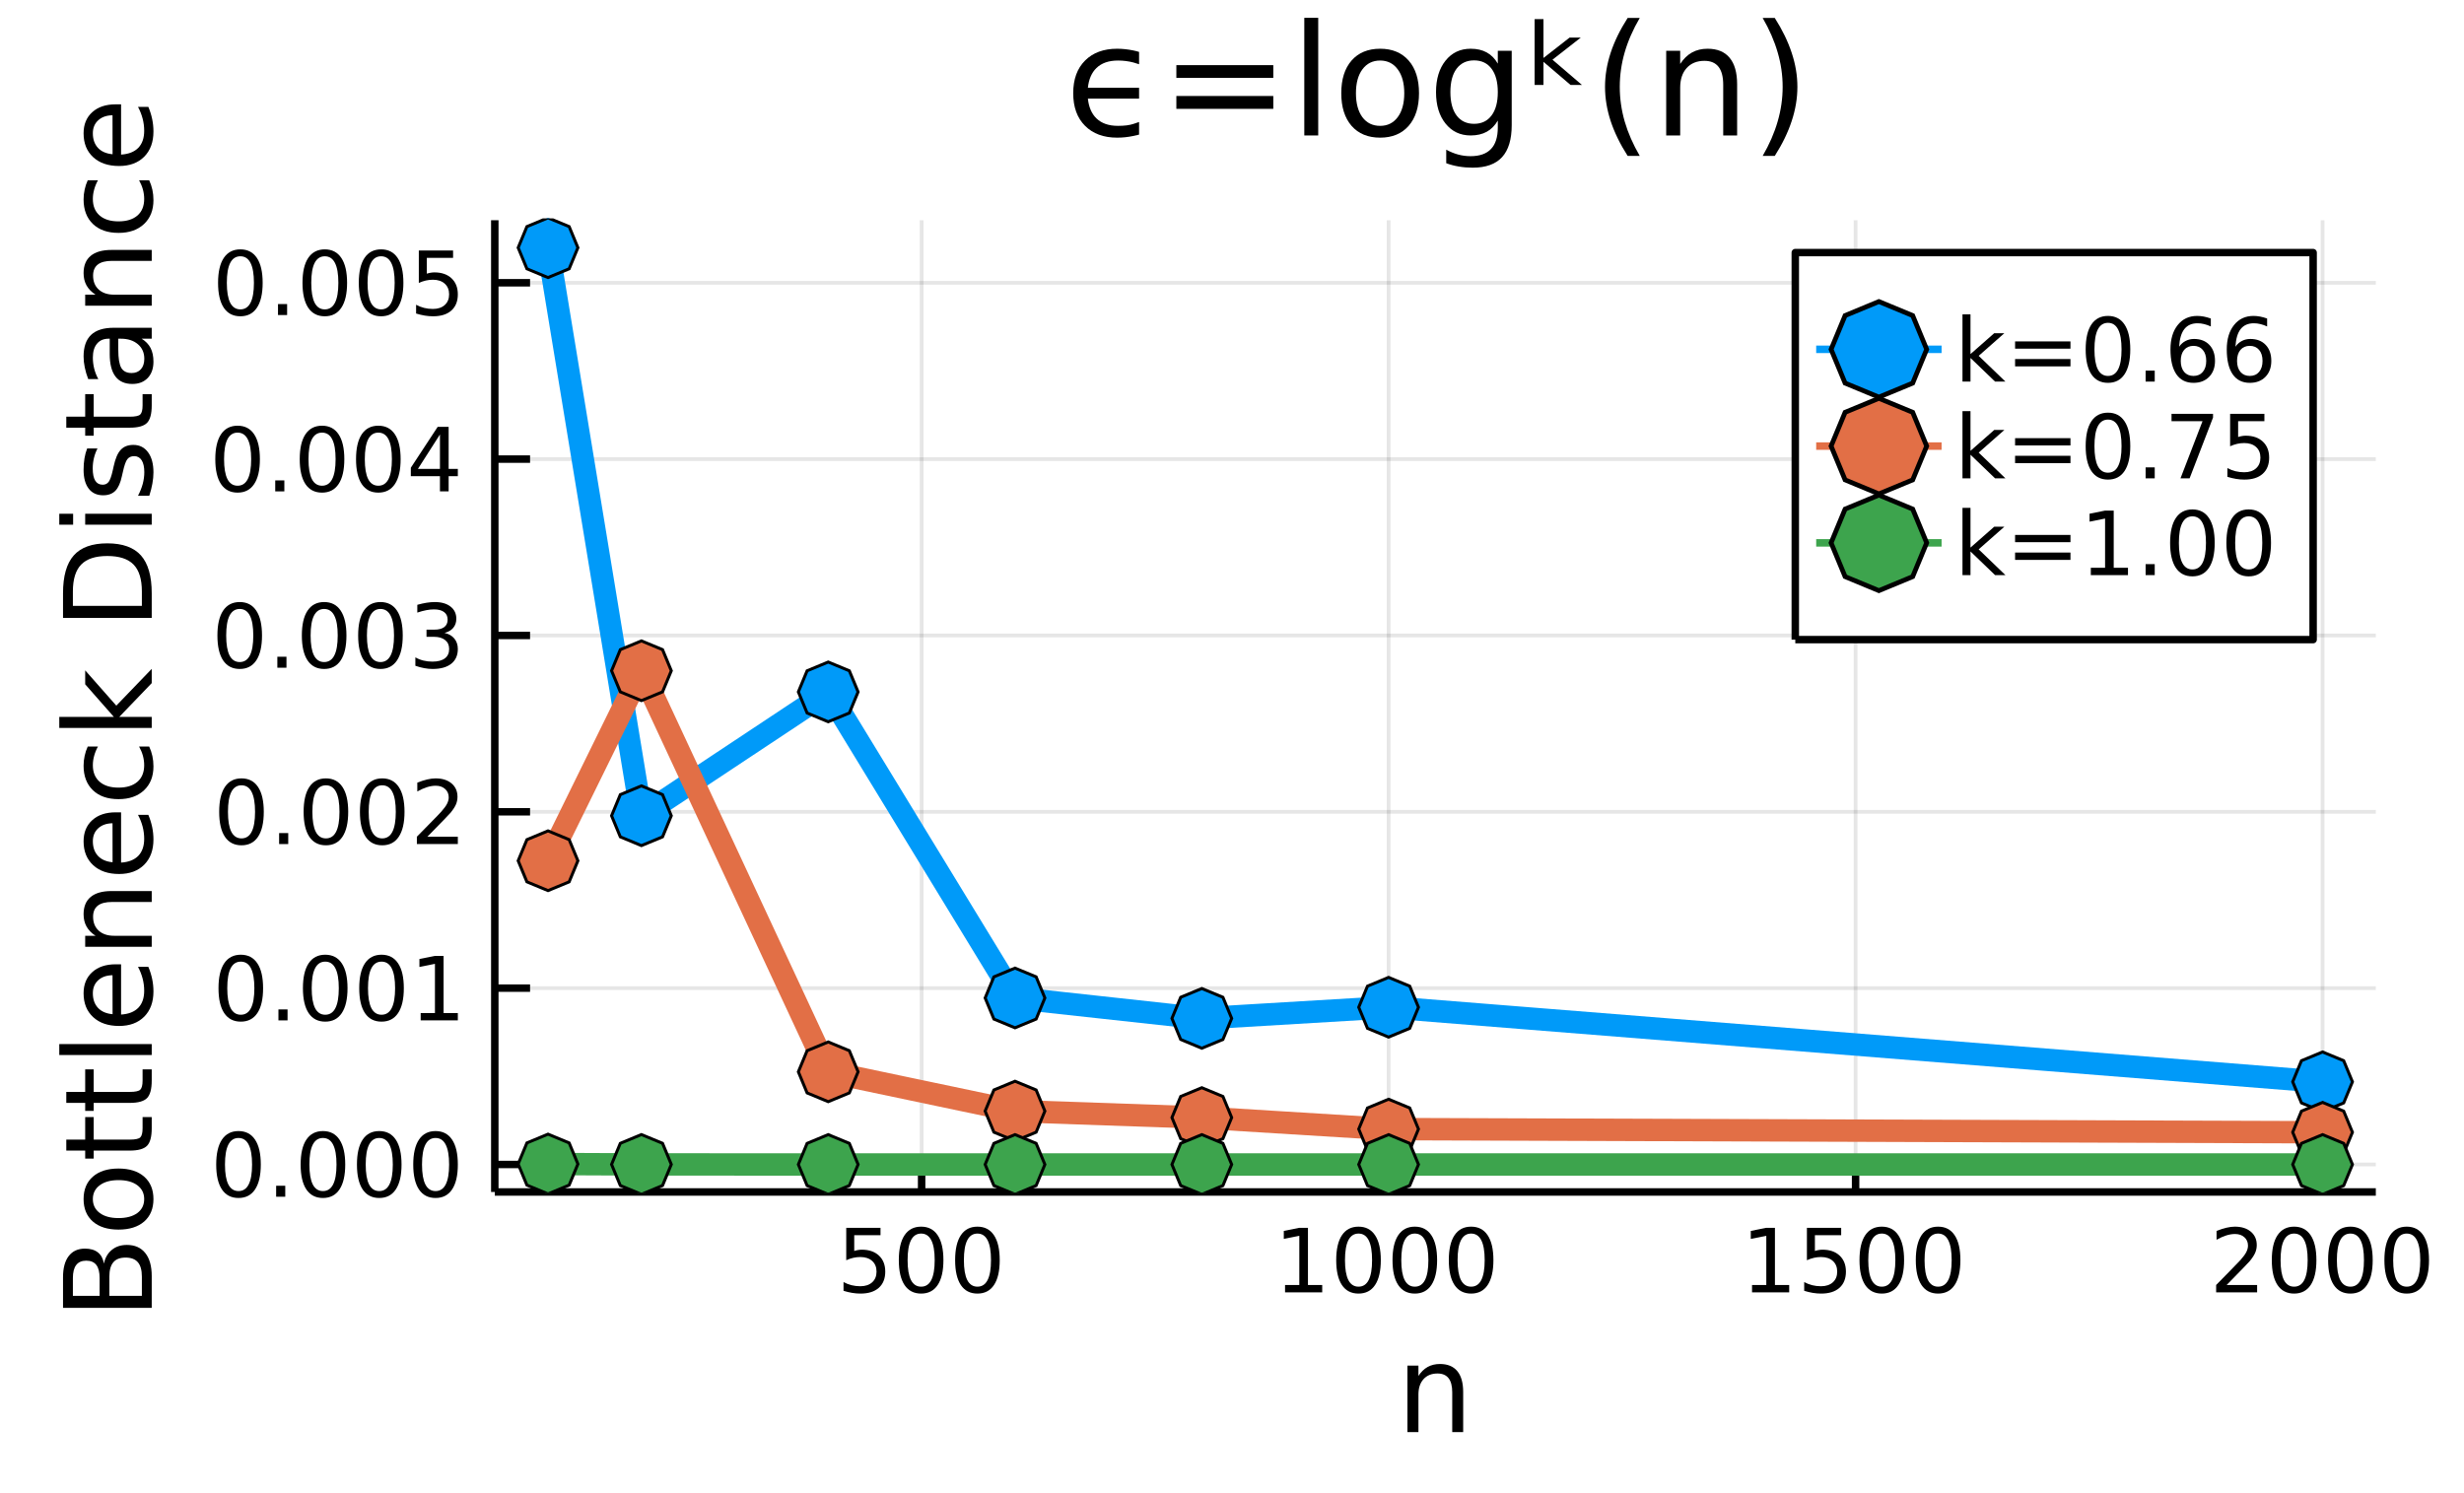 <?xml version="1.0" encoding="utf-8"?>
<svg xmlns="http://www.w3.org/2000/svg" xmlns:xlink="http://www.w3.org/1999/xlink" width="330" height="200" viewBox="0 0 1320 800">
<rect x="0" y="0" width="1320" height="800" fill="#333333" stroke="none"/>
<defs>
  <clipPath id="clip810">
    <rect x="0" y="0" width="1320" height="800"/>
  </clipPath>
</defs>
<path clip-path="url(#clip810)" d="
M0 800 L1320 800 L1320 0 L0 0  Z
  " fill="#ffffff" fill-rule="evenodd" fill-opacity="1"/>
<defs>
  <clipPath id="clip811">
    <rect x="264" y="0" width="925" height="800"/>
  </clipPath>
</defs>
<path clip-path="url(#clip810)" d="
M265.07 638.642 L1272.76 638.642 L1272.76 117.974 L265.07 117.974  Z
  " fill="#ffffff" fill-rule="evenodd" fill-opacity="1"/>
<defs>
  <clipPath id="clip812">
    <rect x="265" y="117" width="1009" height="522"/>
  </clipPath>
</defs>
<polyline clip-path="url(#clip812)" style="stroke:#000000; stroke-linecap:butt; stroke-linejoin:round; stroke-width:2; stroke-opacity:0.1; fill:none" points="
  493.726,638.642 493.726,117.974 
  "/>
<polyline clip-path="url(#clip812)" style="stroke:#000000; stroke-linecap:butt; stroke-linejoin:round; stroke-width:2; stroke-opacity:0.1; fill:none" points="
  743.896,638.642 743.896,117.974 
  "/>
<polyline clip-path="url(#clip812)" style="stroke:#000000; stroke-linecap:butt; stroke-linejoin:round; stroke-width:2; stroke-opacity:0.1; fill:none" points="
  994.066,638.642 994.066,117.974 
  "/>
<polyline clip-path="url(#clip812)" style="stroke:#000000; stroke-linecap:butt; stroke-linejoin:round; stroke-width:2; stroke-opacity:0.1; fill:none" points="
  1244.24,638.642 1244.24,117.974 
  "/>
<polyline clip-path="url(#clip810)" style="stroke:#000000; stroke-linecap:butt; stroke-linejoin:round; stroke-width:4; stroke-opacity:1; fill:none" points="
  265.07,638.642 1272.76,638.642 
  "/>
<polyline clip-path="url(#clip810)" style="stroke:#000000; stroke-linecap:butt; stroke-linejoin:round; stroke-width:4; stroke-opacity:1; fill:none" points="
  493.726,638.642 493.726,619.744 
  "/>
<polyline clip-path="url(#clip810)" style="stroke:#000000; stroke-linecap:butt; stroke-linejoin:round; stroke-width:4; stroke-opacity:1; fill:none" points="
  743.896,638.642 743.896,619.744 
  "/>
<polyline clip-path="url(#clip810)" style="stroke:#000000; stroke-linecap:butt; stroke-linejoin:round; stroke-width:4; stroke-opacity:1; fill:none" points="
  994.066,638.642 994.066,619.744 
  "/>
<polyline clip-path="url(#clip810)" style="stroke:#000000; stroke-linecap:butt; stroke-linejoin:round; stroke-width:4; stroke-opacity:1; fill:none" points="
  1244.24,638.642 1244.24,619.744 
  "/>
<path clip-path="url(#clip810)" d="M453.344 657.842 L471.7 657.842 L471.7 661.777 L457.626 661.777 L457.626 670.249 Q458.645 669.902 459.663 669.74 Q460.682 669.555 461.7 669.555 Q467.487 669.555 470.867 672.726 Q474.247 675.897 474.247 681.314 Q474.247 686.892 470.774 689.994 Q467.302 693.073 460.983 693.073 Q458.807 693.073 456.538 692.703 Q454.293 692.332 451.886 691.591 L451.886 686.892 Q453.969 688.027 456.191 688.582 Q458.413 689.138 460.89 689.138 Q464.895 689.138 467.233 687.031 Q469.571 684.925 469.571 681.314 Q469.571 677.703 467.233 675.596 Q464.895 673.49 460.89 673.49 Q459.015 673.49 457.14 673.906 Q455.288 674.323 453.344 675.203 L453.344 657.842 Z" fill="#000000" fill-rule="evenodd" fill-opacity="1" /><path clip-path="url(#clip810)" d="M493.459 660.92 Q489.848 660.92 488.02 664.485 Q486.214 668.027 486.214 675.156 Q486.214 682.263 488.02 685.828 Q489.848 689.369 493.459 689.369 Q497.094 689.369 498.899 685.828 Q500.728 682.263 500.728 675.156 Q500.728 668.027 498.899 664.485 Q497.094 660.92 493.459 660.92 M493.459 657.217 Q499.27 657.217 502.325 661.823 Q505.404 666.406 505.404 675.156 Q505.404 683.883 502.325 688.49 Q499.27 693.073 493.459 693.073 Q487.649 693.073 484.571 688.49 Q481.515 683.883 481.515 675.156 Q481.515 666.406 484.571 661.823 Q487.649 657.217 493.459 657.217 Z" fill="#000000" fill-rule="evenodd" fill-opacity="1" /><path clip-path="url(#clip810)" d="M523.621 660.92 Q520.01 660.92 518.182 664.485 Q516.376 668.027 516.376 675.156 Q516.376 682.263 518.182 685.828 Q520.01 689.369 523.621 689.369 Q527.256 689.369 529.061 685.828 Q530.89 682.263 530.89 675.156 Q530.89 668.027 529.061 664.485 Q527.256 660.92 523.621 660.92 M523.621 657.217 Q529.431 657.217 532.487 661.823 Q535.566 666.406 535.566 675.156 Q535.566 683.883 532.487 688.49 Q529.431 693.073 523.621 693.073 Q517.811 693.073 514.732 688.49 Q511.677 683.883 511.677 675.156 Q511.677 666.406 514.732 661.823 Q517.811 657.217 523.621 657.217 Z" fill="#000000" fill-rule="evenodd" fill-opacity="1" /><path clip-path="url(#clip810)" d="M688.422 688.466 L696.061 688.466 L696.061 662.101 L687.75 663.768 L687.75 659.508 L696.014 657.842 L700.69 657.842 L700.69 688.466 L708.329 688.466 L708.329 692.402 L688.422 692.402 L688.422 688.466 Z" fill="#000000" fill-rule="evenodd" fill-opacity="1" /><path clip-path="url(#clip810)" d="M727.773 660.92 Q724.162 660.92 722.334 664.485 Q720.528 668.027 720.528 675.156 Q720.528 682.263 722.334 685.828 Q724.162 689.369 727.773 689.369 Q731.408 689.369 733.213 685.828 Q735.042 682.263 735.042 675.156 Q735.042 668.027 733.213 664.485 Q731.408 660.92 727.773 660.92 M727.773 657.217 Q733.583 657.217 736.639 661.823 Q739.718 666.406 739.718 675.156 Q739.718 683.883 736.639 688.49 Q733.583 693.073 727.773 693.073 Q721.963 693.073 718.884 688.49 Q715.829 683.883 715.829 675.156 Q715.829 666.406 718.884 661.823 Q721.963 657.217 727.773 657.217 Z" fill="#000000" fill-rule="evenodd" fill-opacity="1" /><path clip-path="url(#clip810)" d="M757.935 660.92 Q754.324 660.92 752.495 664.485 Q750.69 668.027 750.69 675.156 Q750.69 682.263 752.495 685.828 Q754.324 689.369 757.935 689.369 Q761.569 689.369 763.375 685.828 Q765.204 682.263 765.204 675.156 Q765.204 668.027 763.375 664.485 Q761.569 660.92 757.935 660.92 M757.935 657.217 Q763.745 657.217 766.801 661.823 Q769.88 666.406 769.88 675.156 Q769.88 683.883 766.801 688.49 Q763.745 693.073 757.935 693.073 Q752.125 693.073 749.046 688.49 Q745.991 683.883 745.991 675.156 Q745.991 666.406 749.046 661.823 Q752.125 657.217 757.935 657.217 Z" fill="#000000" fill-rule="evenodd" fill-opacity="1" /><path clip-path="url(#clip810)" d="M788.097 660.92 Q784.486 660.92 782.657 664.485 Q780.852 668.027 780.852 675.156 Q780.852 682.263 782.657 685.828 Q784.486 689.369 788.097 689.369 Q791.731 689.369 793.537 685.828 Q795.366 682.263 795.366 675.156 Q795.366 668.027 793.537 664.485 Q791.731 660.92 788.097 660.92 M788.097 657.217 Q793.907 657.217 796.963 661.823 Q800.041 666.406 800.041 675.156 Q800.041 683.883 796.963 688.49 Q793.907 693.073 788.097 693.073 Q782.287 693.073 779.208 688.49 Q776.153 683.883 776.153 675.156 Q776.153 666.406 779.208 661.823 Q782.287 657.217 788.097 657.217 Z" fill="#000000" fill-rule="evenodd" fill-opacity="1" /><path clip-path="url(#clip810)" d="M938.592 688.466 L946.231 688.466 L946.231 662.101 L937.921 663.768 L937.921 659.508 L946.185 657.842 L950.86 657.842 L950.86 688.466 L958.499 688.466 L958.499 692.402 L938.592 692.402 L938.592 688.466 Z" fill="#000000" fill-rule="evenodd" fill-opacity="1" /><path clip-path="url(#clip810)" d="M967.99 657.842 L986.346 657.842 L986.346 661.777 L972.272 661.777 L972.272 670.249 Q973.291 669.902 974.309 669.74 Q975.328 669.555 976.346 669.555 Q982.133 669.555 985.513 672.726 Q988.893 675.897 988.893 681.314 Q988.893 686.892 985.42 689.994 Q981.948 693.073 975.629 693.073 Q973.453 693.073 971.184 692.703 Q968.939 692.332 966.532 691.591 L966.532 686.892 Q968.615 688.027 970.837 688.582 Q973.059 689.138 975.536 689.138 Q979.541 689.138 981.879 687.031 Q984.217 684.925 984.217 681.314 Q984.217 677.703 981.879 675.596 Q979.541 673.49 975.536 673.49 Q973.661 673.49 971.786 673.906 Q969.934 674.323 967.99 675.203 L967.99 657.842 Z" fill="#000000" fill-rule="evenodd" fill-opacity="1" /><path clip-path="url(#clip810)" d="M1008.11 660.92 Q1004.49 660.92 1002.67 664.485 Q1000.86 668.027 1000.86 675.156 Q1000.86 682.263 1002.67 685.828 Q1004.49 689.369 1008.11 689.369 Q1011.74 689.369 1013.55 685.828 Q1015.37 682.263 1015.37 675.156 Q1015.37 668.027 1013.55 664.485 Q1011.74 660.92 1008.11 660.92 M1008.11 657.217 Q1013.92 657.217 1016.97 661.823 Q1020.05 666.406 1020.05 675.156 Q1020.05 683.883 1016.97 688.49 Q1013.92 693.073 1008.11 693.073 Q1002.3 693.073 999.217 688.49 Q996.161 683.883 996.161 675.156 Q996.161 666.406 999.217 661.823 Q1002.3 657.217 1008.11 657.217 Z" fill="#000000" fill-rule="evenodd" fill-opacity="1" /><path clip-path="url(#clip810)" d="M1038.27 660.92 Q1034.66 660.92 1032.83 664.485 Q1031.02 668.027 1031.02 675.156 Q1031.02 682.263 1032.83 685.828 Q1034.66 689.369 1038.27 689.369 Q1041.9 689.369 1043.71 685.828 Q1045.54 682.263 1045.54 675.156 Q1045.54 668.027 1043.71 664.485 Q1041.9 660.92 1038.27 660.92 M1038.27 657.217 Q1044.08 657.217 1047.13 661.823 Q1050.21 666.406 1050.21 675.156 Q1050.21 683.883 1047.13 688.49 Q1044.08 693.073 1038.27 693.073 Q1032.46 693.073 1029.38 688.49 Q1026.32 683.883 1026.32 675.156 Q1026.32 666.406 1029.38 661.823 Q1032.46 657.217 1038.27 657.217 Z" fill="#000000" fill-rule="evenodd" fill-opacity="1" /><path clip-path="url(#clip810)" d="M1192.85 688.466 L1209.17 688.466 L1209.17 692.402 L1187.22 692.402 L1187.22 688.466 Q1189.88 685.712 1194.47 681.082 Q1199.07 676.43 1200.26 675.087 Q1202.5 672.564 1203.38 670.828 Q1204.28 669.068 1204.28 667.379 Q1204.28 664.624 1202.34 662.888 Q1200.42 661.152 1197.32 661.152 Q1195.12 661.152 1192.66 661.916 Q1190.23 662.68 1187.45 664.231 L1187.45 659.508 Q1190.28 658.374 1192.73 657.795 Q1195.19 657.217 1197.22 657.217 Q1202.59 657.217 1205.79 659.902 Q1208.98 662.587 1208.98 667.078 Q1208.98 669.207 1208.17 671.129 Q1207.38 673.027 1205.28 675.619 Q1204.7 676.291 1201.6 679.508 Q1198.5 682.703 1192.85 688.466 Z" fill="#000000" fill-rule="evenodd" fill-opacity="1" /><path clip-path="url(#clip810)" d="M1228.98 660.92 Q1225.37 660.92 1223.54 664.485 Q1221.74 668.027 1221.74 675.156 Q1221.74 682.263 1223.54 685.828 Q1225.37 689.369 1228.98 689.369 Q1232.62 689.369 1234.42 685.828 Q1236.25 682.263 1236.25 675.156 Q1236.25 668.027 1234.42 664.485 Q1232.62 660.92 1228.98 660.92 M1228.98 657.217 Q1234.79 657.217 1237.85 661.823 Q1240.93 666.406 1240.93 675.156 Q1240.93 683.883 1237.85 688.49 Q1234.79 693.073 1228.98 693.073 Q1223.17 693.073 1220.09 688.49 Q1217.04 683.883 1217.04 675.156 Q1217.04 666.406 1220.09 661.823 Q1223.17 657.217 1228.98 657.217 Z" fill="#000000" fill-rule="evenodd" fill-opacity="1" /><path clip-path="url(#clip810)" d="M1259.14 660.92 Q1255.53 660.92 1253.7 664.485 Q1251.9 668.027 1251.9 675.156 Q1251.9 682.263 1253.7 685.828 Q1255.53 689.369 1259.14 689.369 Q1262.78 689.369 1264.58 685.828 Q1266.41 682.263 1266.41 675.156 Q1266.41 668.027 1264.58 664.485 Q1262.78 660.92 1259.14 660.92 M1259.14 657.217 Q1264.95 657.217 1268.01 661.823 Q1271.09 666.406 1271.09 675.156 Q1271.09 683.883 1268.01 688.49 Q1264.95 693.073 1259.14 693.073 Q1253.33 693.073 1250.25 688.49 Q1247.2 683.883 1247.2 675.156 Q1247.2 666.406 1250.25 661.823 Q1253.33 657.217 1259.14 657.217 Z" fill="#000000" fill-rule="evenodd" fill-opacity="1" /><path clip-path="url(#clip810)" d="M1289.31 660.92 Q1285.69 660.92 1283.87 664.485 Q1282.06 668.027 1282.06 675.156 Q1282.06 682.263 1283.87 685.828 Q1285.69 689.369 1289.31 689.369 Q1292.94 689.369 1294.75 685.828 Q1296.57 682.263 1296.57 675.156 Q1296.57 668.027 1294.75 664.485 Q1292.94 660.92 1289.31 660.92 M1289.31 657.217 Q1295.12 657.217 1298.17 661.823 Q1301.25 666.406 1301.25 675.156 Q1301.25 683.883 1298.17 688.49 Q1295.12 693.073 1289.31 693.073 Q1283.5 693.073 1280.42 688.49 Q1277.36 683.883 1277.36 675.156 Q1277.36 666.406 1280.42 661.823 Q1283.5 657.217 1289.31 657.217 Z" fill="#000000" fill-rule="evenodd" fill-opacity="1" /><path clip-path="url(#clip810)" d="M783.841 745.79 L783.841 767.306 L777.984 767.306 L777.984 745.981 Q777.984 740.92 776.011 738.405 Q774.037 735.891 770.091 735.891 Q765.348 735.891 762.611 738.915 Q759.874 741.938 759.874 747.158 L759.874 767.306 L753.985 767.306 L753.985 731.658 L759.874 731.658 L759.874 737.196 Q761.974 733.981 764.807 732.39 Q767.672 730.798 771.396 730.798 Q777.538 730.798 780.69 734.618 Q783.841 738.405 783.841 745.79 Z" fill="#000000" fill-rule="evenodd" fill-opacity="1" /><polyline clip-path="url(#clip812)" style="stroke:#000000; stroke-linecap:butt; stroke-linejoin:round; stroke-width:2; stroke-opacity:0.1; fill:none" points="
  265.07,623.906 1272.76,623.906 
  "/>
<polyline clip-path="url(#clip812)" style="stroke:#000000; stroke-linecap:butt; stroke-linejoin:round; stroke-width:2; stroke-opacity:0.1; fill:none" points="
  265.07,529.427 1272.76,529.427 
  "/>
<polyline clip-path="url(#clip812)" style="stroke:#000000; stroke-linecap:butt; stroke-linejoin:round; stroke-width:2; stroke-opacity:0.1; fill:none" points="
  265.07,434.947 1272.76,434.947 
  "/>
<polyline clip-path="url(#clip812)" style="stroke:#000000; stroke-linecap:butt; stroke-linejoin:round; stroke-width:2; stroke-opacity:0.1; fill:none" points="
  265.07,340.468 1272.76,340.468 
  "/>
<polyline clip-path="url(#clip812)" style="stroke:#000000; stroke-linecap:butt; stroke-linejoin:round; stroke-width:2; stroke-opacity:0.1; fill:none" points="
  265.07,245.988 1272.76,245.988 
  "/>
<polyline clip-path="url(#clip812)" style="stroke:#000000; stroke-linecap:butt; stroke-linejoin:round; stroke-width:2; stroke-opacity:0.1; fill:none" points="
  265.07,151.509 1272.76,151.509 
  "/>
<polyline clip-path="url(#clip810)" style="stroke:#000000; stroke-linecap:butt; stroke-linejoin:round; stroke-width:4; stroke-opacity:1; fill:none" points="
  265.07,638.642 265.07,117.974 
  "/>
<polyline clip-path="url(#clip810)" style="stroke:#000000; stroke-linecap:butt; stroke-linejoin:round; stroke-width:4; stroke-opacity:1; fill:none" points="
  265.07,623.906 283.968,623.906 
  "/>
<polyline clip-path="url(#clip810)" style="stroke:#000000; stroke-linecap:butt; stroke-linejoin:round; stroke-width:4; stroke-opacity:1; fill:none" points="
  265.07,529.427 283.968,529.427 
  "/>
<polyline clip-path="url(#clip810)" style="stroke:#000000; stroke-linecap:butt; stroke-linejoin:round; stroke-width:4; stroke-opacity:1; fill:none" points="
  265.07,434.947 283.968,434.947 
  "/>
<polyline clip-path="url(#clip810)" style="stroke:#000000; stroke-linecap:butt; stroke-linejoin:round; stroke-width:4; stroke-opacity:1; fill:none" points="
  265.07,340.468 283.968,340.468 
  "/>
<polyline clip-path="url(#clip810)" style="stroke:#000000; stroke-linecap:butt; stroke-linejoin:round; stroke-width:4; stroke-opacity:1; fill:none" points="
  265.07,245.988 283.968,245.988 
  "/>
<polyline clip-path="url(#clip810)" style="stroke:#000000; stroke-linecap:butt; stroke-linejoin:round; stroke-width:4; stroke-opacity:1; fill:none" points="
  265.07,151.509 283.968,151.509 
  "/>
<path clip-path="url(#clip810)" d="M127.771 609.705 Q124.16 609.705 122.331 613.269 Q120.525 616.811 120.525 623.941 Q120.525 631.047 122.331 634.612 Q124.16 638.153 127.771 638.153 Q131.405 638.153 133.21 634.612 Q135.039 631.047 135.039 623.941 Q135.039 616.811 133.21 613.269 Q131.405 609.705 127.771 609.705 M127.771 606.001 Q133.581 606.001 136.636 610.607 Q139.715 615.191 139.715 623.941 Q139.715 632.667 136.636 637.274 Q133.581 641.857 127.771 641.857 Q121.96 641.857 118.882 637.274 Q115.826 632.667 115.826 623.941 Q115.826 615.191 118.882 610.607 Q121.96 606.001 127.771 606.001 Z" fill="#000000" fill-rule="evenodd" fill-opacity="1" /><path clip-path="url(#clip810)" d="M147.933 635.306 L152.817 635.306 L152.817 641.186 L147.933 641.186 L147.933 635.306 Z" fill="#000000" fill-rule="evenodd" fill-opacity="1" /><path clip-path="url(#clip810)" d="M173.002 609.705 Q169.391 609.705 167.562 613.269 Q165.757 616.811 165.757 623.941 Q165.757 631.047 167.562 634.612 Q169.391 638.153 173.002 638.153 Q176.636 638.153 178.442 634.612 Q180.27 631.047 180.27 623.941 Q180.27 616.811 178.442 613.269 Q176.636 609.705 173.002 609.705 M173.002 606.001 Q178.812 606.001 181.868 610.607 Q184.946 615.191 184.946 623.941 Q184.946 632.667 181.868 637.274 Q178.812 641.857 173.002 641.857 Q167.192 641.857 164.113 637.274 Q161.058 632.667 161.058 623.941 Q161.058 615.191 164.113 610.607 Q167.192 606.001 173.002 606.001 Z" fill="#000000" fill-rule="evenodd" fill-opacity="1" /><path clip-path="url(#clip810)" d="M203.164 609.705 Q199.553 609.705 197.724 613.269 Q195.918 616.811 195.918 623.941 Q195.918 631.047 197.724 634.612 Q199.553 638.153 203.164 638.153 Q206.798 638.153 208.604 634.612 Q210.432 631.047 210.432 623.941 Q210.432 616.811 208.604 613.269 Q206.798 609.705 203.164 609.705 M203.164 606.001 Q208.974 606.001 212.029 610.607 Q215.108 615.191 215.108 623.941 Q215.108 632.667 212.029 637.274 Q208.974 641.857 203.164 641.857 Q197.354 641.857 194.275 637.274 Q191.219 632.667 191.219 623.941 Q191.219 615.191 194.275 610.607 Q197.354 606.001 203.164 606.001 Z" fill="#000000" fill-rule="evenodd" fill-opacity="1" /><path clip-path="url(#clip810)" d="M233.326 609.705 Q229.715 609.705 227.886 613.269 Q226.08 616.811 226.08 623.941 Q226.08 631.047 227.886 634.612 Q229.715 638.153 233.326 638.153 Q236.96 638.153 238.765 634.612 Q240.594 631.047 240.594 623.941 Q240.594 616.811 238.765 613.269 Q236.96 609.705 233.326 609.705 M233.326 606.001 Q239.136 606.001 242.191 610.607 Q245.27 615.191 245.27 623.941 Q245.27 632.667 242.191 637.274 Q239.136 641.857 233.326 641.857 Q227.515 641.857 224.437 637.274 Q221.381 632.667 221.381 623.941 Q221.381 615.191 224.437 610.607 Q227.515 606.001 233.326 606.001 Z" fill="#000000" fill-rule="evenodd" fill-opacity="1" /><path clip-path="url(#clip810)" d="M128.997 515.225 Q125.386 515.225 123.558 518.79 Q121.752 522.332 121.752 529.461 Q121.752 536.568 123.558 540.132 Q125.386 543.674 128.997 543.674 Q132.632 543.674 134.437 540.132 Q136.266 536.568 136.266 529.461 Q136.266 522.332 134.437 518.79 Q132.632 515.225 128.997 515.225 M128.997 511.522 Q134.808 511.522 137.863 516.128 Q140.942 520.711 140.942 529.461 Q140.942 538.188 137.863 542.794 Q134.808 547.378 128.997 547.378 Q123.187 547.378 120.109 542.794 Q117.053 538.188 117.053 529.461 Q117.053 520.711 120.109 516.128 Q123.187 511.522 128.997 511.522 Z" fill="#000000" fill-rule="evenodd" fill-opacity="1" /><path clip-path="url(#clip810)" d="M149.159 540.827 L154.044 540.827 L154.044 546.707 L149.159 546.707 L149.159 540.827 Z" fill="#000000" fill-rule="evenodd" fill-opacity="1" /><path clip-path="url(#clip810)" d="M174.229 515.225 Q170.618 515.225 168.789 518.79 Q166.983 522.332 166.983 529.461 Q166.983 536.568 168.789 540.132 Q170.618 543.674 174.229 543.674 Q177.863 543.674 179.669 540.132 Q181.497 536.568 181.497 529.461 Q181.497 522.332 179.669 518.79 Q177.863 515.225 174.229 515.225 M174.229 511.522 Q180.039 511.522 183.094 516.128 Q186.173 520.711 186.173 529.461 Q186.173 538.188 183.094 542.794 Q180.039 547.378 174.229 547.378 Q168.419 547.378 165.34 542.794 Q162.284 538.188 162.284 529.461 Q162.284 520.711 165.34 516.128 Q168.419 511.522 174.229 511.522 Z" fill="#000000" fill-rule="evenodd" fill-opacity="1" /><path clip-path="url(#clip810)" d="M204.391 515.225 Q200.78 515.225 198.951 518.79 Q197.145 522.332 197.145 529.461 Q197.145 536.568 198.951 540.132 Q200.78 543.674 204.391 543.674 Q208.025 543.674 209.83 540.132 Q211.659 536.568 211.659 529.461 Q211.659 522.332 209.83 518.79 Q208.025 515.225 204.391 515.225 M204.391 511.522 Q210.201 511.522 213.256 516.128 Q216.335 520.711 216.335 529.461 Q216.335 538.188 213.256 542.794 Q210.201 547.378 204.391 547.378 Q198.58 547.378 195.502 542.794 Q192.446 538.188 192.446 529.461 Q192.446 520.711 195.502 516.128 Q198.58 511.522 204.391 511.522 Z" fill="#000000" fill-rule="evenodd" fill-opacity="1" /><path clip-path="url(#clip810)" d="M225.363 542.771 L233.002 542.771 L233.002 516.406 L224.691 518.072 L224.691 513.813 L232.955 512.147 L237.631 512.147 L237.631 542.771 L245.27 542.771 L245.27 546.707 L225.363 546.707 L225.363 542.771 Z" fill="#000000" fill-rule="evenodd" fill-opacity="1" /><path clip-path="url(#clip810)" d="M129.368 420.746 Q125.757 420.746 123.928 424.311 Q122.123 427.852 122.123 434.982 Q122.123 442.088 123.928 445.653 Q125.757 449.195 129.368 449.195 Q133.002 449.195 134.808 445.653 Q136.636 442.088 136.636 434.982 Q136.636 427.852 134.808 424.311 Q133.002 420.746 129.368 420.746 M129.368 417.042 Q135.178 417.042 138.234 421.649 Q141.312 426.232 141.312 434.982 Q141.312 443.709 138.234 448.315 Q135.178 452.898 129.368 452.898 Q123.558 452.898 120.479 448.315 Q117.423 443.709 117.423 434.982 Q117.423 426.232 120.479 421.649 Q123.558 417.042 129.368 417.042 Z" fill="#000000" fill-rule="evenodd" fill-opacity="1" /><path clip-path="url(#clip810)" d="M149.53 446.348 L154.414 446.348 L154.414 452.227 L149.53 452.227 L149.53 446.348 Z" fill="#000000" fill-rule="evenodd" fill-opacity="1" /><path clip-path="url(#clip810)" d="M174.599 420.746 Q170.988 420.746 169.159 424.311 Q167.354 427.852 167.354 434.982 Q167.354 442.088 169.159 445.653 Q170.988 449.195 174.599 449.195 Q178.233 449.195 180.039 445.653 Q181.868 442.088 181.868 434.982 Q181.868 427.852 180.039 424.311 Q178.233 420.746 174.599 420.746 M174.599 417.042 Q180.409 417.042 183.465 421.649 Q186.543 426.232 186.543 434.982 Q186.543 443.709 183.465 448.315 Q180.409 452.898 174.599 452.898 Q168.789 452.898 165.71 448.315 Q162.655 443.709 162.655 434.982 Q162.655 426.232 165.71 421.649 Q168.789 417.042 174.599 417.042 Z" fill="#000000" fill-rule="evenodd" fill-opacity="1" /><path clip-path="url(#clip810)" d="M204.761 420.746 Q201.15 420.746 199.321 424.311 Q197.516 427.852 197.516 434.982 Q197.516 442.088 199.321 445.653 Q201.15 449.195 204.761 449.195 Q208.395 449.195 210.201 445.653 Q212.029 442.088 212.029 434.982 Q212.029 427.852 210.201 424.311 Q208.395 420.746 204.761 420.746 M204.761 417.042 Q210.571 417.042 213.627 421.649 Q216.705 426.232 216.705 434.982 Q216.705 443.709 213.627 448.315 Q210.571 452.898 204.761 452.898 Q198.951 452.898 195.872 448.315 Q192.817 443.709 192.817 434.982 Q192.817 426.232 195.872 421.649 Q198.951 417.042 204.761 417.042 Z" fill="#000000" fill-rule="evenodd" fill-opacity="1" /><path clip-path="url(#clip810)" d="M228.951 448.292 L245.27 448.292 L245.27 452.227 L223.326 452.227 L223.326 448.292 Q225.988 445.537 230.571 440.908 Q235.177 436.255 236.358 434.912 Q238.603 432.389 239.483 430.653 Q240.386 428.894 240.386 427.204 Q240.386 424.45 238.441 422.713 Q236.52 420.977 233.418 420.977 Q231.219 420.977 228.765 421.741 Q226.335 422.505 223.557 424.056 L223.557 419.334 Q226.381 418.2 228.835 417.621 Q231.289 417.042 233.326 417.042 Q238.696 417.042 241.89 419.727 Q245.085 422.413 245.085 426.903 Q245.085 429.033 244.275 430.954 Q243.488 432.852 241.381 435.445 Q240.802 436.116 237.701 439.334 Q234.599 442.528 228.951 448.292 Z" fill="#000000" fill-rule="evenodd" fill-opacity="1" /><path clip-path="url(#clip810)" d="M128.419 326.267 Q124.808 326.267 122.979 329.831 Q121.173 333.373 121.173 340.503 Q121.173 347.609 122.979 351.174 Q124.808 354.715 128.419 354.715 Q132.053 354.715 133.859 351.174 Q135.687 347.609 135.687 340.503 Q135.687 333.373 133.859 329.831 Q132.053 326.267 128.419 326.267 M128.419 322.563 Q134.229 322.563 137.284 327.169 Q140.363 331.753 140.363 340.503 Q140.363 349.229 137.284 353.836 Q134.229 358.419 128.419 358.419 Q122.609 358.419 119.53 353.836 Q116.474 349.229 116.474 340.503 Q116.474 331.753 119.53 327.169 Q122.609 322.563 128.419 322.563 Z" fill="#000000" fill-rule="evenodd" fill-opacity="1" /><path clip-path="url(#clip810)" d="M148.581 351.868 L153.465 351.868 L153.465 357.748 L148.581 357.748 L148.581 351.868 Z" fill="#000000" fill-rule="evenodd" fill-opacity="1" /><path clip-path="url(#clip810)" d="M173.65 326.267 Q170.039 326.267 168.21 329.831 Q166.405 333.373 166.405 340.503 Q166.405 347.609 168.21 351.174 Q170.039 354.715 173.65 354.715 Q177.284 354.715 179.09 351.174 Q180.919 347.609 180.919 340.503 Q180.919 333.373 179.09 329.831 Q177.284 326.267 173.65 326.267 M173.65 322.563 Q179.46 322.563 182.516 327.169 Q185.594 331.753 185.594 340.503 Q185.594 349.229 182.516 353.836 Q179.46 358.419 173.65 358.419 Q167.84 358.419 164.761 353.836 Q161.706 349.229 161.706 340.503 Q161.706 331.753 164.761 327.169 Q167.84 322.563 173.65 322.563 Z" fill="#000000" fill-rule="evenodd" fill-opacity="1" /><path clip-path="url(#clip810)" d="M203.812 326.267 Q200.201 326.267 198.372 329.831 Q196.567 333.373 196.567 340.503 Q196.567 347.609 198.372 351.174 Q200.201 354.715 203.812 354.715 Q207.446 354.715 209.252 351.174 Q211.08 347.609 211.08 340.503 Q211.08 333.373 209.252 329.831 Q207.446 326.267 203.812 326.267 M203.812 322.563 Q209.622 322.563 212.678 327.169 Q215.756 331.753 215.756 340.503 Q215.756 349.229 212.678 353.836 Q209.622 358.419 203.812 358.419 Q198.002 358.419 194.923 353.836 Q191.868 349.229 191.868 340.503 Q191.868 331.753 194.923 327.169 Q198.002 322.563 203.812 322.563 Z" fill="#000000" fill-rule="evenodd" fill-opacity="1" /><path clip-path="url(#clip810)" d="M238.14 339.114 Q241.497 339.831 243.372 342.1 Q245.27 344.368 245.27 347.702 Q245.27 352.817 241.752 355.618 Q238.233 358.419 231.752 358.419 Q229.576 358.419 227.261 357.979 Q224.969 357.563 222.516 356.706 L222.516 352.192 Q224.46 353.327 226.775 353.905 Q229.09 354.484 231.613 354.484 Q236.011 354.484 238.302 352.748 Q240.617 351.012 240.617 347.702 Q240.617 344.646 238.464 342.933 Q236.335 341.197 232.515 341.197 L228.488 341.197 L228.488 337.354 L232.701 337.354 Q236.15 337.354 237.978 335.989 Q239.807 334.6 239.807 332.007 Q239.807 329.345 237.909 327.933 Q236.034 326.498 232.515 326.498 Q230.594 326.498 228.395 326.915 Q226.196 327.331 223.557 328.211 L223.557 324.044 Q226.219 323.304 228.534 322.933 Q230.872 322.563 232.932 322.563 Q238.256 322.563 241.358 324.993 Q244.46 327.401 244.46 331.521 Q244.46 334.391 242.816 336.382 Q241.173 338.35 238.14 339.114 Z" fill="#000000" fill-rule="evenodd" fill-opacity="1" /><path clip-path="url(#clip810)" d="M127.285 231.787 Q123.673 231.787 121.845 235.352 Q120.039 238.894 120.039 246.023 Q120.039 253.13 121.845 256.694 Q123.673 260.236 127.285 260.236 Q130.919 260.236 132.724 256.694 Q134.553 253.13 134.553 246.023 Q134.553 238.894 132.724 235.352 Q130.919 231.787 127.285 231.787 M127.285 228.083 Q133.095 228.083 136.15 232.69 Q139.229 237.273 139.229 246.023 Q139.229 254.75 136.15 259.356 Q133.095 263.94 127.285 263.94 Q121.474 263.94 118.396 259.356 Q115.34 254.75 115.34 246.023 Q115.34 237.273 118.396 232.69 Q121.474 228.083 127.285 228.083 Z" fill="#000000" fill-rule="evenodd" fill-opacity="1" /><path clip-path="url(#clip810)" d="M147.446 257.389 L152.331 257.389 L152.331 263.268 L147.446 263.268 L147.446 257.389 Z" fill="#000000" fill-rule="evenodd" fill-opacity="1" /><path clip-path="url(#clip810)" d="M172.516 231.787 Q168.905 231.787 167.076 235.352 Q165.27 238.894 165.27 246.023 Q165.27 253.13 167.076 256.694 Q168.905 260.236 172.516 260.236 Q176.15 260.236 177.956 256.694 Q179.784 253.13 179.784 246.023 Q179.784 238.894 177.956 235.352 Q176.15 231.787 172.516 231.787 M172.516 228.083 Q178.326 228.083 181.381 232.69 Q184.46 237.273 184.46 246.023 Q184.46 254.75 181.381 259.356 Q178.326 263.94 172.516 263.94 Q166.706 263.94 163.627 259.356 Q160.571 254.75 160.571 246.023 Q160.571 237.273 163.627 232.69 Q166.706 228.083 172.516 228.083 Z" fill="#000000" fill-rule="evenodd" fill-opacity="1" /><path clip-path="url(#clip810)" d="M202.678 231.787 Q199.067 231.787 197.238 235.352 Q195.432 238.894 195.432 246.023 Q195.432 253.13 197.238 256.694 Q199.067 260.236 202.678 260.236 Q206.312 260.236 208.117 256.694 Q209.946 253.13 209.946 246.023 Q209.946 238.894 208.117 235.352 Q206.312 231.787 202.678 231.787 M202.678 228.083 Q208.488 228.083 211.543 232.69 Q214.622 237.273 214.622 246.023 Q214.622 254.75 211.543 259.356 Q208.488 263.94 202.678 263.94 Q196.867 263.94 193.789 259.356 Q190.733 254.75 190.733 246.023 Q190.733 237.273 193.789 232.69 Q196.867 228.083 202.678 228.083 Z" fill="#000000" fill-rule="evenodd" fill-opacity="1" /><path clip-path="url(#clip810)" d="M235.687 232.783 L223.881 251.232 L235.687 251.232 L235.687 232.783 M234.46 228.708 L240.339 228.708 L240.339 251.232 L245.27 251.232 L245.27 255.12 L240.339 255.12 L240.339 263.268 L235.687 263.268 L235.687 255.12 L220.085 255.12 L220.085 250.607 L234.46 228.708 Z" fill="#000000" fill-rule="evenodd" fill-opacity="1" /><path clip-path="url(#clip810)" d="M128.766 137.308 Q125.155 137.308 123.326 140.873 Q121.521 144.414 121.521 151.544 Q121.521 158.65 123.326 162.215 Q125.155 165.757 128.766 165.757 Q132.4 165.757 134.206 162.215 Q136.034 158.65 136.034 151.544 Q136.034 144.414 134.206 140.873 Q132.4 137.308 128.766 137.308 M128.766 133.604 Q134.576 133.604 137.632 138.211 Q140.71 142.794 140.71 151.544 Q140.71 160.271 137.632 164.877 Q134.576 169.46 128.766 169.46 Q122.956 169.46 119.877 164.877 Q116.822 160.271 116.822 151.544 Q116.822 142.794 119.877 138.211 Q122.956 133.604 128.766 133.604 Z" fill="#000000" fill-rule="evenodd" fill-opacity="1" /><path clip-path="url(#clip810)" d="M148.928 162.91 L153.812 162.91 L153.812 168.789 L148.928 168.789 L148.928 162.91 Z" fill="#000000" fill-rule="evenodd" fill-opacity="1" /><path clip-path="url(#clip810)" d="M173.997 137.308 Q170.386 137.308 168.557 140.873 Q166.752 144.414 166.752 151.544 Q166.752 158.65 168.557 162.215 Q170.386 165.757 173.997 165.757 Q177.631 165.757 179.437 162.215 Q181.266 158.65 181.266 151.544 Q181.266 144.414 179.437 140.873 Q177.631 137.308 173.997 137.308 M173.997 133.604 Q179.807 133.604 182.863 138.211 Q185.942 142.794 185.942 151.544 Q185.942 160.271 182.863 164.877 Q179.807 169.46 173.997 169.46 Q168.187 169.46 165.108 164.877 Q162.053 160.271 162.053 151.544 Q162.053 142.794 165.108 138.211 Q168.187 133.604 173.997 133.604 Z" fill="#000000" fill-rule="evenodd" fill-opacity="1" /><path clip-path="url(#clip810)" d="M204.159 137.308 Q200.548 137.308 198.719 140.873 Q196.914 144.414 196.914 151.544 Q196.914 158.65 198.719 162.215 Q200.548 165.757 204.159 165.757 Q207.793 165.757 209.599 162.215 Q211.428 158.65 211.428 151.544 Q211.428 144.414 209.599 140.873 Q207.793 137.308 204.159 137.308 M204.159 133.604 Q209.969 133.604 213.025 138.211 Q216.104 142.794 216.104 151.544 Q216.104 160.271 213.025 164.877 Q209.969 169.46 204.159 169.46 Q198.349 169.46 195.27 164.877 Q192.215 160.271 192.215 151.544 Q192.215 142.794 195.27 138.211 Q198.349 133.604 204.159 133.604 Z" fill="#000000" fill-rule="evenodd" fill-opacity="1" /><path clip-path="url(#clip810)" d="M224.367 134.229 L242.724 134.229 L242.724 138.164 L228.65 138.164 L228.65 146.636 Q229.668 146.289 230.687 146.127 Q231.705 145.942 232.724 145.942 Q238.511 145.942 241.89 149.113 Q245.27 152.285 245.27 157.701 Q245.27 163.28 241.798 166.382 Q238.326 169.46 232.006 169.46 Q229.83 169.46 227.562 169.09 Q225.316 168.72 222.909 167.979 L222.909 163.28 Q224.992 164.414 227.215 164.97 Q229.437 165.525 231.914 165.525 Q235.918 165.525 238.256 163.419 Q240.594 161.312 240.594 157.701 Q240.594 154.09 238.256 151.984 Q235.918 149.877 231.914 149.877 Q230.039 149.877 228.164 150.294 Q226.312 150.711 224.367 151.59 L224.367 134.229 Z" fill="#000000" fill-rule="evenodd" fill-opacity="1" /><path clip-path="url(#clip810)" d="M58.59 694.286 L76.001 694.286 L76.001 683.973 Q76.001 678.785 73.868 676.302 Q71.704 673.788 67.28 673.788 Q62.824 673.788 60.723 676.302 Q58.59 678.785 58.59 683.973 L58.59 694.286 M39.048 694.286 L53.37 694.286 L53.37 684.769 Q53.37 680.058 51.62 677.767 Q49.838 675.443 46.209 675.443 Q42.612 675.443 40.83 677.767 Q39.048 680.058 39.048 684.769 L39.048 694.286 M33.764 700.715 L33.764 684.291 Q33.764 676.939 36.82 672.96 Q39.875 668.982 45.509 668.982 Q49.869 668.982 52.447 671.019 Q55.026 673.056 55.662 677.003 Q56.681 672.26 59.927 669.65 Q63.142 667.009 67.98 667.009 Q74.346 667.009 77.815 671.337 Q81.284 675.666 81.284 683.655 L81.284 700.715 L33.764 700.715 Z" fill="#000000" fill-rule="evenodd" fill-opacity="1" /><path clip-path="url(#clip810)" d="M49.742 642.437 Q49.742 647.148 53.434 649.885 Q57.094 652.622 63.492 652.622 Q69.889 652.622 73.582 649.917 Q77.242 647.179 77.242 642.437 Q77.242 637.758 73.55 635.021 Q69.858 632.284 63.492 632.284 Q57.158 632.284 53.466 635.021 Q49.742 637.758 49.742 642.437 M44.777 642.437 Q44.777 634.798 49.742 630.438 Q54.707 626.077 63.492 626.077 Q72.245 626.077 77.242 630.438 Q82.207 634.798 82.207 642.437 Q82.207 650.108 77.242 654.468 Q72.245 658.797 63.492 658.797 Q54.707 658.797 49.742 654.468 Q44.777 650.108 44.777 642.437 Z" fill="#000000" fill-rule="evenodd" fill-opacity="1" /><path clip-path="url(#clip810)" d="M35.515 610.577 L45.636 610.577 L45.636 598.514 L50.188 598.514 L50.188 610.577 L69.539 610.577 Q73.9 610.577 75.141 609.399 Q76.383 608.189 76.383 604.529 L76.383 598.514 L81.284 598.514 L81.284 604.529 Q81.284 611.309 78.77 613.887 Q76.223 616.465 69.539 616.465 L50.188 616.465 L50.188 620.762 L45.636 620.762 L45.636 616.465 L35.515 616.465 L35.515 610.577 Z" fill="#000000" fill-rule="evenodd" fill-opacity="1" /><path clip-path="url(#clip810)" d="M35.515 585.018 L45.636 585.018 L45.636 572.955 L50.188 572.955 L50.188 585.018 L69.539 585.018 Q73.9 585.018 75.141 583.841 Q76.383 582.631 76.383 578.971 L76.383 572.955 L81.284 572.955 L81.284 578.971 Q81.284 585.75 78.77 588.328 Q76.223 590.906 69.539 590.906 L50.188 590.906 L50.188 595.203 L45.636 595.203 L45.636 590.906 L35.515 590.906 L35.515 585.018 Z" fill="#000000" fill-rule="evenodd" fill-opacity="1" /><path clip-path="url(#clip810)" d="M31.759 565.253 L31.759 559.396 L81.284 559.396 L81.284 565.253 L31.759 565.253 Z" fill="#000000" fill-rule="evenodd" fill-opacity="1" /><path clip-path="url(#clip810)" d="M61.996 516.651 L64.861 516.651 L64.861 543.577 Q70.908 543.196 74.091 539.949 Q77.242 536.671 77.242 530.846 Q77.242 527.472 76.414 524.321 Q75.587 521.138 73.932 518.019 L79.47 518.019 Q80.807 521.17 81.507 524.48 Q82.207 527.791 82.207 531.196 Q82.207 539.726 77.242 544.723 Q72.277 549.689 63.81 549.689 Q55.057 549.689 49.933 544.978 Q44.777 540.235 44.777 532.215 Q44.777 525.021 49.424 520.852 Q54.039 516.651 61.996 516.651 M60.277 522.507 Q55.471 522.571 52.607 525.212 Q49.742 527.822 49.742 532.151 Q49.742 537.053 52.511 540.013 Q55.28 542.941 60.309 543.386 L60.277 522.507 Z" fill="#000000" fill-rule="evenodd" fill-opacity="1" /><path clip-path="url(#clip810)" d="M59.768 477.406 L81.284 477.406 L81.284 483.262 L59.959 483.262 Q54.898 483.262 52.384 485.236 Q49.869 487.209 49.869 491.156 Q49.869 495.898 52.893 498.636 Q55.917 501.373 61.137 501.373 L81.284 501.373 L81.284 507.261 L45.636 507.261 L45.636 501.373 L51.174 501.373 Q47.96 499.272 46.368 496.439 Q44.777 493.575 44.777 489.851 Q44.777 483.708 48.596 480.557 Q52.384 477.406 59.768 477.406 Z" fill="#000000" fill-rule="evenodd" fill-opacity="1" /><path clip-path="url(#clip810)" d="M61.996 435.233 L64.861 435.233 L64.861 462.16 Q70.908 461.778 74.091 458.532 Q77.242 455.253 77.242 449.429 Q77.242 446.055 76.414 442.904 Q75.587 439.721 73.932 436.602 L79.47 436.602 Q80.807 439.753 81.507 443.063 Q82.207 446.373 82.207 449.779 Q82.207 458.309 77.242 463.306 Q72.277 468.271 63.81 468.271 Q55.057 468.271 49.933 463.561 Q44.777 458.818 44.777 450.797 Q44.777 443.604 49.424 439.435 Q54.039 435.233 61.996 435.233 M60.277 441.09 Q55.471 441.153 52.607 443.795 Q49.742 446.405 49.742 450.734 Q49.742 455.635 52.511 458.595 Q55.28 461.524 60.309 461.969 L60.277 441.09 Z" fill="#000000" fill-rule="evenodd" fill-opacity="1" /><path clip-path="url(#clip810)" d="M47.005 399.967 L52.479 399.967 Q51.111 402.45 50.442 404.964 Q49.742 407.447 49.742 409.993 Q49.742 415.69 53.37 418.841 Q56.967 421.992 63.492 421.992 Q70.017 421.992 73.645 418.841 Q77.242 415.69 77.242 409.993 Q77.242 407.447 76.573 404.964 Q75.873 402.45 74.505 399.967 L79.915 399.967 Q81.061 402.418 81.634 405.06 Q82.207 407.67 82.207 410.63 Q82.207 418.682 77.146 423.425 Q72.086 428.167 63.492 428.167 Q54.771 428.167 49.774 423.393 Q44.777 418.587 44.777 410.248 Q44.777 407.542 45.35 404.964 Q45.891 402.386 47.005 399.967 Z" fill="#000000" fill-rule="evenodd" fill-opacity="1" /><path clip-path="url(#clip810)" d="M31.759 390.005 L31.759 384.117 L61.009 384.117 L45.636 366.643 L45.636 359.163 L62.314 378.069 L81.284 358.367 L81.284 366.006 L63.874 384.117 L81.284 384.117 L81.284 390.005 L31.759 390.005 Z" fill="#000000" fill-rule="evenodd" fill-opacity="1" /><path clip-path="url(#clip810)" d="M39.048 324.629 L76.001 324.629 L76.001 316.863 Q76.001 307.028 71.545 302.476 Q67.089 297.893 57.476 297.893 Q47.928 297.893 43.504 302.476 Q39.048 307.028 39.048 316.863 L39.048 324.629 M33.764 331.058 L33.764 317.85 Q33.764 304.036 39.525 297.575 Q45.254 291.114 57.476 291.114 Q69.762 291.114 75.523 297.607 Q81.284 304.1 81.284 317.85 L81.284 331.058 L33.764 331.058 Z" fill="#000000" fill-rule="evenodd" fill-opacity="1" /><path clip-path="url(#clip810)" d="M45.636 281.119 L45.636 275.263 L81.284 275.263 L81.284 281.119 L45.636 281.119 M31.759 281.119 L31.759 275.263 L39.175 275.263 L39.175 281.119 L31.759 281.119 Z" fill="#000000" fill-rule="evenodd" fill-opacity="1" /><path clip-path="url(#clip810)" d="M46.687 240.283 L52.225 240.283 Q50.952 242.766 50.315 245.44 Q49.678 248.113 49.678 250.978 Q49.678 255.338 51.015 257.534 Q52.352 259.699 55.026 259.699 Q57.063 259.699 58.24 258.139 Q59.386 256.58 60.437 251.869 L60.882 249.864 Q62.219 243.625 64.67 241.015 Q67.089 238.374 71.449 238.374 Q76.414 238.374 79.311 242.32 Q82.207 246.235 82.207 253.11 Q82.207 255.975 81.634 259.094 Q81.093 262.181 79.979 265.619 L73.932 265.619 Q75.619 262.372 76.478 259.221 Q77.306 256.07 77.306 252.983 Q77.306 248.845 75.905 246.617 Q74.473 244.389 71.895 244.389 Q69.508 244.389 68.234 246.013 Q66.961 247.604 65.784 253.047 L65.306 255.084 Q64.16 260.526 61.805 262.945 Q59.418 265.364 55.28 265.364 Q50.251 265.364 47.514 261.799 Q44.777 258.235 44.777 251.678 Q44.777 248.431 45.254 245.567 Q45.732 242.702 46.687 240.283 Z" fill="#000000" fill-rule="evenodd" fill-opacity="1" /><path clip-path="url(#clip810)" d="M35.515 223.255 L45.636 223.255 L45.636 211.192 L50.188 211.192 L50.188 223.255 L69.539 223.255 Q73.9 223.255 75.141 222.077 Q76.383 220.868 76.383 217.208 L76.383 211.192 L81.284 211.192 L81.284 217.208 Q81.284 223.987 78.77 226.565 Q76.223 229.143 69.539 229.143 L50.188 229.143 L50.188 233.44 L45.636 233.44 L45.636 229.143 L35.515 229.143 L35.515 223.255 Z" fill="#000000" fill-rule="evenodd" fill-opacity="1" /><path clip-path="url(#clip810)" d="M63.365 187.289 Q63.365 194.387 64.988 197.124 Q66.611 199.861 70.526 199.861 Q73.645 199.861 75.491 197.824 Q77.306 195.755 77.306 192.222 Q77.306 187.353 73.868 184.424 Q70.399 181.464 64.67 181.464 L63.365 181.464 L63.365 187.289 M60.946 175.608 L81.284 175.608 L81.284 181.464 L75.873 181.464 Q79.12 183.469 80.679 186.461 Q82.207 189.453 82.207 193.782 Q82.207 199.256 79.152 202.503 Q76.064 205.718 70.908 205.718 Q64.892 205.718 61.837 201.707 Q58.781 197.665 58.781 189.676 L58.781 181.464 L58.209 181.464 Q54.166 181.464 51.97 184.138 Q49.742 186.78 49.742 191.586 Q49.742 194.641 50.474 197.538 Q51.206 200.434 52.67 203.108 L47.26 203.108 Q46.018 199.893 45.413 196.869 Q44.777 193.846 44.777 190.981 Q44.777 183.247 48.787 179.427 Q52.798 175.608 60.946 175.608 Z" fill="#000000" fill-rule="evenodd" fill-opacity="1" /><path clip-path="url(#clip810)" d="M59.768 133.912 L81.284 133.912 L81.284 139.769 L59.959 139.769 Q54.898 139.769 52.384 141.742 Q49.869 143.716 49.869 147.662 Q49.869 152.405 52.893 155.142 Q55.917 157.879 61.137 157.879 L81.284 157.879 L81.284 163.768 L45.636 163.768 L45.636 157.879 L51.174 157.879 Q47.96 155.779 46.368 152.946 Q44.777 150.081 44.777 146.357 Q44.777 140.214 48.596 137.063 Q52.384 133.912 59.768 133.912 Z" fill="#000000" fill-rule="evenodd" fill-opacity="1" /><path clip-path="url(#clip810)" d="M47.005 96.578 L52.479 96.578 Q51.111 99.06 50.442 101.575 Q49.742 104.057 49.742 106.604 Q49.742 112.301 53.37 115.452 Q56.967 118.603 63.492 118.603 Q70.017 118.603 73.645 115.452 Q77.242 112.301 77.242 106.604 Q77.242 104.057 76.573 101.575 Q75.873 99.06 74.505 96.578 L79.915 96.578 Q81.061 99.028 81.634 101.67 Q82.207 104.28 82.207 107.24 Q82.207 115.293 77.146 120.035 Q72.086 124.778 63.492 124.778 Q54.771 124.778 49.774 120.003 Q44.777 115.197 44.777 106.858 Q44.777 104.153 45.35 101.575 Q45.891 98.996 47.005 96.578 Z" fill="#000000" fill-rule="evenodd" fill-opacity="1" /><path clip-path="url(#clip810)" d="M61.996 55.901 L64.861 55.901 L64.861 82.828 Q70.908 82.446 74.091 79.199 Q77.242 75.921 77.242 70.096 Q77.242 66.722 76.414 63.571 Q75.587 60.389 73.932 57.269 L79.47 57.269 Q80.807 60.42 81.507 63.73 Q82.207 67.041 82.207 70.446 Q82.207 78.976 77.242 83.973 Q72.277 88.939 63.81 88.939 Q55.057 88.939 49.933 84.228 Q44.777 79.486 44.777 71.465 Q44.777 64.272 49.424 60.102 Q54.039 55.901 61.996 55.901 M60.277 61.757 Q55.471 61.821 52.607 64.463 Q49.742 67.073 49.742 71.401 Q49.742 76.303 52.511 79.263 Q55.28 82.191 60.309 82.637 L60.277 61.757 Z" fill="#000000" fill-rule="evenodd" fill-opacity="1" /><path clip-path="url(#clip810)" d="M610.219 34.416 Q608.72 33.89 607.221 33.485 Q603.211 32.431 598.917 32.431 Q591.504 32.431 587.372 36.442 Q583.523 40.169 582.794 47.015 L610.219 47.015 L610.219 52.848 L582.794 52.848 Q583.523 59.694 587.372 63.421 Q591.504 67.431 598.917 67.431 Q604.102 67.431 607.221 66.378 L610.219 65.365 L610.219 72.13 L607.019 72.86 Q602.806 73.751 598.471 73.751 Q587.615 73.751 581.295 67.431 Q574.935 61.112 574.935 49.931 Q574.935 38.751 581.295 32.431 Q587.615 26.112 598.471 26.112 Q602.563 26.112 607.019 27.003 Q608.639 27.327 610.219 27.814 L610.219 34.416 Z" fill="#000000" fill-rule="evenodd" fill-opacity="1" /><path clip-path="url(#clip810)" d="M630.19 34.903 L682.122 34.903 L682.122 41.708 L630.19 41.708 L630.19 34.903 M630.19 51.43 L682.122 51.43 L682.122 58.317 L630.19 58.317 L630.19 51.43 Z" fill="#000000" fill-rule="evenodd" fill-opacity="1" /><path clip-path="url(#clip810)" d="M698.731 9.544 L706.185 9.544 L706.185 72.576 L698.731 72.576 L698.731 9.544 Z" fill="#000000" fill-rule="evenodd" fill-opacity="1" /><path clip-path="url(#clip810)" d="M739.362 32.431 Q733.366 32.431 729.882 37.131 Q726.399 41.789 726.399 49.931 Q726.399 58.074 729.842 62.773 Q733.326 67.431 739.362 67.431 Q745.316 67.431 748.8 62.732 Q752.284 58.033 752.284 49.931 Q752.284 41.87 748.8 37.171 Q745.316 32.431 739.362 32.431 M739.362 26.112 Q749.084 26.112 754.634 32.431 Q760.183 38.751 760.183 49.931 Q760.183 61.071 754.634 67.431 Q749.084 73.751 739.362 73.751 Q729.599 73.751 724.049 67.431 Q718.54 61.071 718.54 49.931 Q718.54 38.751 724.049 32.431 Q729.599 26.112 739.362 26.112 Z" fill="#000000" fill-rule="evenodd" fill-opacity="1" /><path clip-path="url(#clip810)" d="M802.394 49.364 Q802.394 41.263 799.031 36.806 Q795.71 32.35 789.674 32.35 Q783.679 32.35 780.316 36.806 Q776.995 41.263 776.995 49.364 Q776.995 57.426 780.316 61.882 Q783.679 66.338 789.674 66.338 Q795.71 66.338 799.031 61.882 Q802.394 57.426 802.394 49.364 M809.847 66.945 Q809.847 78.531 804.703 84.162 Q799.558 89.833 788.945 89.833 Q785.015 89.833 781.532 89.225 Q778.048 88.658 774.767 87.443 L774.767 80.192 Q778.048 81.974 781.248 82.825 Q784.448 83.675 787.77 83.675 Q795.102 83.675 798.748 79.827 Q802.394 76.019 802.394 68.282 L802.394 64.596 Q800.085 68.606 796.479 70.591 Q792.874 72.576 787.851 72.576 Q779.506 72.576 774.402 66.216 Q769.298 59.856 769.298 49.364 Q769.298 38.832 774.402 32.472 Q779.506 26.112 787.851 26.112 Q792.874 26.112 796.479 28.097 Q800.085 30.082 802.394 34.092 L802.394 27.206 L809.847 27.206 L809.847 66.945 Z" fill="#000000" fill-rule="evenodd" fill-opacity="1" /><path clip-path="url(#clip810)" d="M822.122 10.233 L826.861 10.233 L826.861 31.054 L840.877 20.117 L846.873 20.117 L831.682 31.986 L847.48 45.516 L841.363 45.516 L826.861 33.12 L826.861 45.516 L822.122 45.516 L822.122 10.233 Z" fill="#000000" fill-rule="evenodd" fill-opacity="1" /><path clip-path="url(#clip810)" d="M878.429 9.625 Q873.001 18.942 870.368 28.057 Q867.735 37.171 867.735 46.529 Q867.735 55.886 870.368 65.082 Q873.041 74.237 878.429 83.513 L871.948 83.513 Q865.871 73.994 862.833 64.798 Q859.836 55.603 859.836 46.529 Q859.836 37.495 862.833 28.34 Q865.831 19.185 871.948 9.625 L878.429 9.625 Z" fill="#000000" fill-rule="evenodd" fill-opacity="1" /><path clip-path="url(#clip810)" d="M930.605 45.192 L930.605 72.576 L923.151 72.576 L923.151 45.435 Q923.151 38.994 920.64 35.794 Q918.128 32.594 913.105 32.594 Q907.069 32.594 903.585 36.442 Q900.101 40.29 900.101 46.934 L900.101 72.576 L892.607 72.576 L892.607 27.206 L900.101 27.206 L900.101 34.254 Q902.775 30.163 906.38 28.138 Q910.026 26.112 914.766 26.112 Q922.584 26.112 926.594 30.973 Q930.605 35.794 930.605 45.192 Z" fill="#000000" fill-rule="evenodd" fill-opacity="1" /><path clip-path="url(#clip810)" d="M944.297 9.625 L950.778 9.625 Q956.855 19.185 959.852 28.34 Q962.891 37.495 962.891 46.529 Q962.891 55.603 959.852 64.798 Q956.855 73.994 950.778 83.513 L944.297 83.513 Q949.685 74.237 952.318 65.082 Q954.991 55.886 954.991 46.529 Q954.991 37.171 952.318 28.057 Q949.685 18.942 944.297 9.625 Z" fill="#000000" fill-rule="evenodd" fill-opacity="1" /><polyline clip-path="url(#clip812)" style="stroke:#009af9; stroke-linecap:butt; stroke-linejoin:round; stroke-width:12; stroke-opacity:1; fill:none" points="
  293.589,132.71 343.623,437.058 443.692,370.702 543.76,534.688 643.828,545.624 743.896,539.662 1244.24,579.617 
  "/>
<path clip-path="url(#clip812)" d="M293.589 148.71 L282.277 144.022 L277.589 132.71 L282.277 121.398 L293.589 116.71 L304.901 121.398 L309.589 132.71 L304.901 144.022 Z" fill="#009af9" fill-rule="evenodd" fill-opacity="1" stroke="#000000" stroke-opacity="1" stroke-width="1.6"/>
<path clip-path="url(#clip812)" d="M343.623 453.058 L332.311 448.37 L327.623 437.058 L332.311 425.746 L343.623 421.058 L354.935 425.746 L359.623 437.058 L354.935 448.37 Z" fill="#009af9" fill-rule="evenodd" fill-opacity="1" stroke="#000000" stroke-opacity="1" stroke-width="1.6"/>
<path clip-path="url(#clip812)" d="M443.692 386.702 L432.38 382.014 L427.692 370.702 L432.38 359.39 L443.692 354.702 L455.004 359.39 L459.692 370.702 L455.004 382.014 Z" fill="#009af9" fill-rule="evenodd" fill-opacity="1" stroke="#000000" stroke-opacity="1" stroke-width="1.6"/>
<path clip-path="url(#clip812)" d="M543.76 550.688 L532.448 546 L527.76 534.688 L532.448 523.376 L543.76 518.688 L555.072 523.376 L559.76 534.688 L555.072 546 Z" fill="#009af9" fill-rule="evenodd" fill-opacity="1" stroke="#000000" stroke-opacity="1" stroke-width="1.6"/>
<path clip-path="url(#clip812)" d="M643.828 561.624 L632.516 556.936 L627.828 545.624 L632.516 534.312 L643.828 529.624 L655.14 534.312 L659.828 545.624 L655.14 556.936 Z" fill="#009af9" fill-rule="evenodd" fill-opacity="1" stroke="#000000" stroke-opacity="1" stroke-width="1.6"/>
<path clip-path="url(#clip812)" d="M743.896 555.662 L732.584 550.974 L727.896 539.662 L732.584 528.35 L743.896 523.662 L755.208 528.35 L759.896 539.662 L755.208 550.974 Z" fill="#009af9" fill-rule="evenodd" fill-opacity="1" stroke="#000000" stroke-opacity="1" stroke-width="1.6"/>
<path clip-path="url(#clip812)" d="M1244.24 595.617 L1232.92 590.929 L1228.24 579.617 L1232.92 568.305 L1244.24 563.617 L1255.55 568.305 L1260.24 579.617 L1255.55 590.929 Z" fill="#009af9" fill-rule="evenodd" fill-opacity="1" stroke="#000000" stroke-opacity="1" stroke-width="1.6"/>
<polyline clip-path="url(#clip812)" style="stroke:#e26f46; stroke-linecap:butt; stroke-linejoin:round; stroke-width:12; stroke-opacity:1; fill:none" points="
  293.589,461.17 343.623,359.375 443.692,574.256 543.76,595.294 643.828,598.772 743.896,604.939 1244.24,606.643 
  "/>
<path clip-path="url(#clip812)" d="M293.589 477.17 L282.277 472.482 L277.589 461.17 L282.277 449.858 L293.589 445.17 L304.901 449.858 L309.589 461.17 L304.901 472.482 Z" fill="#e26f46" fill-rule="evenodd" fill-opacity="1" stroke="#000000" stroke-opacity="1" stroke-width="1.6"/>
<path clip-path="url(#clip812)" d="M343.623 375.375 L332.311 370.687 L327.623 359.375 L332.311 348.063 L343.623 343.375 L354.935 348.063 L359.623 359.375 L354.935 370.687 Z" fill="#e26f46" fill-rule="evenodd" fill-opacity="1" stroke="#000000" stroke-opacity="1" stroke-width="1.6"/>
<path clip-path="url(#clip812)" d="M443.692 590.256 L432.38 585.568 L427.692 574.256 L432.38 562.944 L443.692 558.256 L455.004 562.944 L459.692 574.256 L455.004 585.568 Z" fill="#e26f46" fill-rule="evenodd" fill-opacity="1" stroke="#000000" stroke-opacity="1" stroke-width="1.6"/>
<path clip-path="url(#clip812)" d="M543.76 611.294 L532.448 606.606 L527.76 595.294 L532.448 583.982 L543.76 579.294 L555.072 583.982 L559.76 595.294 L555.072 606.606 Z" fill="#e26f46" fill-rule="evenodd" fill-opacity="1" stroke="#000000" stroke-opacity="1" stroke-width="1.6"/>
<path clip-path="url(#clip812)" d="M643.828 614.772 L632.516 610.084 L627.828 598.772 L632.516 587.46 L643.828 582.772 L655.14 587.46 L659.828 598.772 L655.14 610.084 Z" fill="#e26f46" fill-rule="evenodd" fill-opacity="1" stroke="#000000" stroke-opacity="1" stroke-width="1.6"/>
<path clip-path="url(#clip812)" d="M743.896 620.939 L732.584 616.251 L727.896 604.939 L732.584 593.627 L743.896 588.939 L755.208 593.627 L759.896 604.939 L755.208 616.251 Z" fill="#e26f46" fill-rule="evenodd" fill-opacity="1" stroke="#000000" stroke-opacity="1" stroke-width="1.6"/>
<path clip-path="url(#clip812)" d="M1244.24 622.643 L1232.92 617.955 L1228.24 606.643 L1232.92 595.331 L1244.24 590.643 L1255.55 595.331 L1260.24 606.643 L1255.55 617.955 Z" fill="#e26f46" fill-rule="evenodd" fill-opacity="1" stroke="#000000" stroke-opacity="1" stroke-width="1.6"/>
<polyline clip-path="url(#clip812)" style="stroke:#3da44d; stroke-linecap:butt; stroke-linejoin:round; stroke-width:12; stroke-opacity:1; fill:none" points="
  293.589,623.658 343.623,623.874 443.692,623.901 543.76,623.904 643.828,623.905 743.896,623.905 1244.24,623.906 
  "/>
<path clip-path="url(#clip812)" d="M293.589 639.658 L282.277 634.97 L277.589 623.658 L282.277 612.346 L293.589 607.658 L304.901 612.346 L309.589 623.658 L304.901 634.97 Z" fill="#3da44d" fill-rule="evenodd" fill-opacity="1" stroke="#000000" stroke-opacity="1" stroke-width="1.6"/>
<path clip-path="url(#clip812)" d="M343.623 639.874 L332.311 635.186 L327.623 623.874 L332.311 612.562 L343.623 607.874 L354.935 612.562 L359.623 623.874 L354.935 635.186 Z" fill="#3da44d" fill-rule="evenodd" fill-opacity="1" stroke="#000000" stroke-opacity="1" stroke-width="1.6"/>
<path clip-path="url(#clip812)" d="M443.692 639.901 L432.38 635.213 L427.692 623.901 L432.38 612.589 L443.692 607.901 L455.004 612.589 L459.692 623.901 L455.004 635.213 Z" fill="#3da44d" fill-rule="evenodd" fill-opacity="1" stroke="#000000" stroke-opacity="1" stroke-width="1.6"/>
<path clip-path="url(#clip812)" d="M543.76 639.904 L532.448 635.216 L527.76 623.904 L532.448 612.592 L543.76 607.904 L555.072 612.592 L559.76 623.904 L555.072 635.216 Z" fill="#3da44d" fill-rule="evenodd" fill-opacity="1" stroke="#000000" stroke-opacity="1" stroke-width="1.6"/>
<path clip-path="url(#clip812)" d="M643.828 639.905 L632.516 635.217 L627.828 623.905 L632.516 612.593 L643.828 607.905 L655.14 612.593 L659.828 623.905 L655.14 635.217 Z" fill="#3da44d" fill-rule="evenodd" fill-opacity="1" stroke="#000000" stroke-opacity="1" stroke-width="1.6"/>
<path clip-path="url(#clip812)" d="M743.896 639.905 L732.584 635.217 L727.896 623.905 L732.584 612.593 L743.896 607.905 L755.208 612.593 L759.896 623.905 L755.208 635.217 Z" fill="#3da44d" fill-rule="evenodd" fill-opacity="1" stroke="#000000" stroke-opacity="1" stroke-width="1.6"/>
<path clip-path="url(#clip812)" d="M1244.24 639.906 L1232.92 635.218 L1228.24 623.906 L1232.92 612.594 L1244.24 607.906 L1255.55 612.594 L1260.24 623.906 L1255.55 635.218 Z" fill="#3da44d" fill-rule="evenodd" fill-opacity="1" stroke="#000000" stroke-opacity="1" stroke-width="1.6"/>
<path clip-path="url(#clip810)" d="
M961.762 342.69 L1239.17 342.69 L1239.17 135.33 L961.762 135.33  Z
  " fill="#ffffff" fill-rule="evenodd" fill-opacity="1"/>
<polyline clip-path="url(#clip810)" style="stroke:#000000; stroke-linecap:butt; stroke-linejoin:round; stroke-width:4; stroke-opacity:1; fill:none" points="
  961.762,342.69 1239.17,342.69 1239.17,135.33 961.762,135.33 961.762,342.69 
  "/>
<polyline clip-path="url(#clip810)" style="stroke:#009af9; stroke-linecap:butt; stroke-linejoin:round; stroke-width:4; stroke-opacity:1; fill:none" points="
  972.959,187.17 1040.14,187.17 
  "/>
<path clip-path="url(#clip810)" d="M1006.55 212.77 L988.449 205.269 L980.948 187.17 L988.449 169.07 L1006.55 161.57 L1024.65 169.07 L1032.15 187.17 L1024.65 205.269 Z" fill="#009af9" fill-rule="evenodd" fill-opacity="1" stroke="#000000" stroke-opacity="1" stroke-width="2.56"/>
<path clip-path="url(#clip810)" d="M1051.33 168.431 L1055.62 168.431 L1055.62 189.704 L1068.33 178.524 L1073.76 178.524 L1060.01 190.653 L1074.34 204.45 L1068.79 204.45 L1055.62 191.788 L1055.62 204.45 L1051.33 204.45 L1051.33 168.431 Z" fill="#000000" fill-rule="evenodd" fill-opacity="1" /><path clip-path="url(#clip810)" d="M1079.51 182.922 L1109.18 182.922 L1109.18 186.811 L1079.51 186.811 L1079.51 182.922 M1079.51 192.366 L1109.18 192.366 L1109.18 196.301 L1079.51 196.301 L1079.51 192.366 Z" fill="#000000" fill-rule="evenodd" fill-opacity="1" /><path clip-path="url(#clip810)" d="M1129.27 172.968 Q1125.66 172.968 1123.83 176.533 Q1122.03 180.075 1122.03 187.204 Q1122.03 194.311 1123.83 197.875 Q1125.66 201.417 1129.27 201.417 Q1132.91 201.417 1134.71 197.875 Q1136.54 194.311 1136.54 187.204 Q1136.54 180.075 1134.71 176.533 Q1132.91 172.968 1129.27 172.968 M1129.27 169.265 Q1135.08 169.265 1138.14 173.871 Q1141.22 178.454 1141.22 187.204 Q1141.22 195.931 1138.14 200.538 Q1135.08 205.121 1129.27 205.121 Q1123.46 205.121 1120.38 200.538 Q1117.33 195.931 1117.33 187.204 Q1117.33 178.454 1120.38 173.871 Q1123.46 169.265 1129.27 169.265 Z" fill="#000000" fill-rule="evenodd" fill-opacity="1" /><path clip-path="url(#clip810)" d="M1149.44 198.57 L1154.32 198.57 L1154.32 204.45 L1149.44 204.45 L1149.44 198.57 Z" fill="#000000" fill-rule="evenodd" fill-opacity="1" /><path clip-path="url(#clip810)" d="M1175.08 185.306 Q1171.94 185.306 1170.08 187.459 Q1168.26 189.612 1168.26 193.362 Q1168.26 197.088 1170.08 199.264 Q1171.94 201.417 1175.08 201.417 Q1178.23 201.417 1180.06 199.264 Q1181.91 197.088 1181.91 193.362 Q1181.91 189.612 1180.06 187.459 Q1178.23 185.306 1175.08 185.306 M1184.37 170.653 L1184.37 174.913 Q1182.61 174.079 1180.8 173.64 Q1179.02 173.2 1177.26 173.2 Q1172.63 173.2 1170.18 176.325 Q1167.75 179.45 1167.4 185.769 Q1168.76 183.755 1170.82 182.69 Q1172.88 181.602 1175.36 181.602 Q1180.57 181.602 1183.58 184.774 Q1186.61 187.922 1186.61 193.362 Q1186.61 198.686 1183.46 201.903 Q1180.32 205.121 1175.08 205.121 Q1169.09 205.121 1165.92 200.538 Q1162.75 195.931 1162.75 187.204 Q1162.75 179.01 1166.63 174.149 Q1170.52 169.265 1177.07 169.265 Q1178.83 169.265 1180.62 169.612 Q1182.42 169.959 1184.37 170.653 Z" fill="#000000" fill-rule="evenodd" fill-opacity="1" /><path clip-path="url(#clip810)" d="M1205.25 185.306 Q1202.1 185.306 1200.25 187.459 Q1198.42 189.612 1198.42 193.362 Q1198.42 197.088 1200.25 199.264 Q1202.1 201.417 1205.25 201.417 Q1208.39 201.417 1210.22 199.264 Q1212.07 197.088 1212.07 193.362 Q1212.07 189.612 1210.22 187.459 Q1208.39 185.306 1205.25 185.306 M1214.53 170.653 L1214.53 174.913 Q1212.77 174.079 1210.96 173.64 Q1209.18 173.2 1207.42 173.2 Q1202.79 173.2 1200.34 176.325 Q1197.91 179.45 1197.56 185.769 Q1198.93 183.755 1200.99 182.69 Q1203.05 181.602 1205.52 181.602 Q1210.73 181.602 1213.74 184.774 Q1216.77 187.922 1216.77 193.362 Q1216.77 198.686 1213.63 201.903 Q1210.48 205.121 1205.25 205.121 Q1199.25 205.121 1196.08 200.538 Q1192.91 195.931 1192.91 187.204 Q1192.91 179.01 1196.8 174.149 Q1200.69 169.265 1207.24 169.265 Q1209 169.265 1210.78 169.612 Q1212.58 169.959 1214.53 170.653 Z" fill="#000000" fill-rule="evenodd" fill-opacity="1" /><polyline clip-path="url(#clip810)" style="stroke:#e26f46; stroke-linecap:butt; stroke-linejoin:round; stroke-width:4; stroke-opacity:1; fill:none" points="
  972.959,239.01 1040.14,239.01 
  "/>
<path clip-path="url(#clip810)" d="M1006.55 264.61 L988.449 257.109 L980.948 239.01 L988.449 220.91 L1006.55 213.41 L1024.65 220.91 L1032.15 239.01 L1024.65 257.109 Z" fill="#e26f46" fill-rule="evenodd" fill-opacity="1" stroke="#000000" stroke-opacity="1" stroke-width="2.56"/>
<path clip-path="url(#clip810)" d="M1051.33 220.271 L1055.62 220.271 L1055.62 241.544 L1068.33 230.364 L1073.76 230.364 L1060.01 242.493 L1074.34 256.29 L1068.79 256.29 L1055.62 243.628 L1055.62 256.29 L1051.33 256.29 L1051.33 220.271 Z" fill="#000000" fill-rule="evenodd" fill-opacity="1" /><path clip-path="url(#clip810)" d="M1079.51 234.762 L1109.18 234.762 L1109.18 238.651 L1079.51 238.651 L1079.51 234.762 M1079.51 244.206 L1109.18 244.206 L1109.18 248.141 L1079.51 248.141 L1079.51 244.206 Z" fill="#000000" fill-rule="evenodd" fill-opacity="1" /><path clip-path="url(#clip810)" d="M1129.27 224.808 Q1125.66 224.808 1123.83 228.373 Q1122.03 231.915 1122.03 239.044 Q1122.03 246.151 1123.83 249.715 Q1125.66 253.257 1129.27 253.257 Q1132.91 253.257 1134.71 249.715 Q1136.54 246.151 1136.54 239.044 Q1136.54 231.915 1134.71 228.373 Q1132.91 224.808 1129.27 224.808 M1129.27 221.105 Q1135.08 221.105 1138.14 225.711 Q1141.22 230.294 1141.22 239.044 Q1141.22 247.771 1138.14 252.378 Q1135.08 256.961 1129.27 256.961 Q1123.46 256.961 1120.38 252.378 Q1117.33 247.771 1117.33 239.044 Q1117.33 230.294 1120.38 225.711 Q1123.46 221.105 1129.27 221.105 Z" fill="#000000" fill-rule="evenodd" fill-opacity="1" /><path clip-path="url(#clip810)" d="M1149.44 250.41 L1154.32 250.41 L1154.32 256.29 L1149.44 256.29 L1149.44 250.41 Z" fill="#000000" fill-rule="evenodd" fill-opacity="1" /><path clip-path="url(#clip810)" d="M1163.32 221.73 L1185.55 221.73 L1185.55 223.72 L1173 256.29 L1168.12 256.29 L1179.92 225.665 L1163.32 225.665 L1163.32 221.73 Z" fill="#000000" fill-rule="evenodd" fill-opacity="1" /><path clip-path="url(#clip810)" d="M1194.71 221.73 L1213.07 221.73 L1213.07 225.665 L1199 225.665 L1199 234.137 Q1200.01 233.79 1201.03 233.628 Q1202.05 233.442 1203.07 233.442 Q1208.86 233.442 1212.24 236.614 Q1215.62 239.785 1215.62 245.202 Q1215.62 250.78 1212.14 253.882 Q1208.67 256.961 1202.35 256.961 Q1200.18 256.961 1197.91 256.59 Q1195.66 256.22 1193.25 255.479 L1193.25 250.78 Q1195.34 251.915 1197.56 252.47 Q1199.78 253.026 1202.26 253.026 Q1206.26 253.026 1208.6 250.919 Q1210.94 248.813 1210.94 245.202 Q1210.94 241.591 1208.6 239.484 Q1206.26 237.378 1202.26 237.378 Q1200.38 237.378 1198.51 237.794 Q1196.66 238.211 1194.71 239.091 L1194.71 221.73 Z" fill="#000000" fill-rule="evenodd" fill-opacity="1" /><polyline clip-path="url(#clip810)" style="stroke:#3da44d; stroke-linecap:butt; stroke-linejoin:round; stroke-width:4; stroke-opacity:1; fill:none" points="
  972.959,290.85 1040.14,290.85 
  "/>
<path clip-path="url(#clip810)" d="M1006.55 316.45 L988.449 308.949 L980.948 290.85 L988.449 272.75 L1006.55 265.25 L1024.65 272.75 L1032.15 290.85 L1024.65 308.949 Z" fill="#3da44d" fill-rule="evenodd" fill-opacity="1" stroke="#000000" stroke-opacity="1" stroke-width="2.56"/>
<path clip-path="url(#clip810)" d="M1051.33 272.111 L1055.62 272.111 L1055.62 293.384 L1068.33 282.204 L1073.76 282.204 L1060.01 294.333 L1074.34 308.13 L1068.79 308.13 L1055.62 295.468 L1055.62 308.13 L1051.33 308.13 L1051.33 272.111 Z" fill="#000000" fill-rule="evenodd" fill-opacity="1" /><path clip-path="url(#clip810)" d="M1079.51 286.602 L1109.18 286.602 L1109.18 290.491 L1079.51 290.491 L1079.51 286.602 M1079.51 296.046 L1109.18 296.046 L1109.18 299.981 L1079.51 299.981 L1079.51 296.046 Z" fill="#000000" fill-rule="evenodd" fill-opacity="1" /><path clip-path="url(#clip810)" d="M1120.08 304.194 L1127.72 304.194 L1127.72 277.829 L1119.41 279.495 L1119.41 275.236 L1127.68 273.57 L1132.35 273.57 L1132.35 304.194 L1139.99 304.194 L1139.99 308.13 L1120.08 308.13 L1120.08 304.194 Z" fill="#000000" fill-rule="evenodd" fill-opacity="1" /><path clip-path="url(#clip810)" d="M1149.44 302.25 L1154.32 302.25 L1154.32 308.13 L1149.44 308.13 L1149.44 302.25 Z" fill="#000000" fill-rule="evenodd" fill-opacity="1" /><path clip-path="url(#clip810)" d="M1174.51 276.648 Q1170.89 276.648 1169.07 280.213 Q1167.26 283.755 1167.26 290.884 Q1167.26 297.991 1169.07 301.555 Q1170.89 305.097 1174.51 305.097 Q1178.14 305.097 1179.94 301.555 Q1181.77 297.991 1181.77 290.884 Q1181.77 283.755 1179.94 280.213 Q1178.14 276.648 1174.51 276.648 M1174.51 272.945 Q1180.32 272.945 1183.37 277.551 Q1186.45 282.134 1186.45 290.884 Q1186.45 299.611 1183.37 304.218 Q1180.32 308.801 1174.51 308.801 Q1168.69 308.801 1165.62 304.218 Q1162.56 299.611 1162.56 290.884 Q1162.56 282.134 1165.62 277.551 Q1168.69 272.945 1174.51 272.945 Z" fill="#000000" fill-rule="evenodd" fill-opacity="1" /><path clip-path="url(#clip810)" d="M1204.67 276.648 Q1201.06 276.648 1199.23 280.213 Q1197.42 283.755 1197.42 290.884 Q1197.42 297.991 1199.23 301.555 Q1201.06 305.097 1204.67 305.097 Q1208.3 305.097 1210.11 301.555 Q1211.94 297.991 1211.94 290.884 Q1211.94 283.755 1210.11 280.213 Q1208.3 276.648 1204.67 276.648 M1204.67 272.945 Q1210.48 272.945 1213.53 277.551 Q1216.61 282.134 1216.61 290.884 Q1216.61 299.611 1213.53 304.218 Q1210.48 308.801 1204.67 308.801 Q1198.86 308.801 1195.78 304.218 Q1192.72 299.611 1192.72 290.884 Q1192.72 282.134 1195.78 277.551 Q1198.86 272.945 1204.67 272.945 Z" fill="#000000" fill-rule="evenodd" fill-opacity="1" /></svg>
